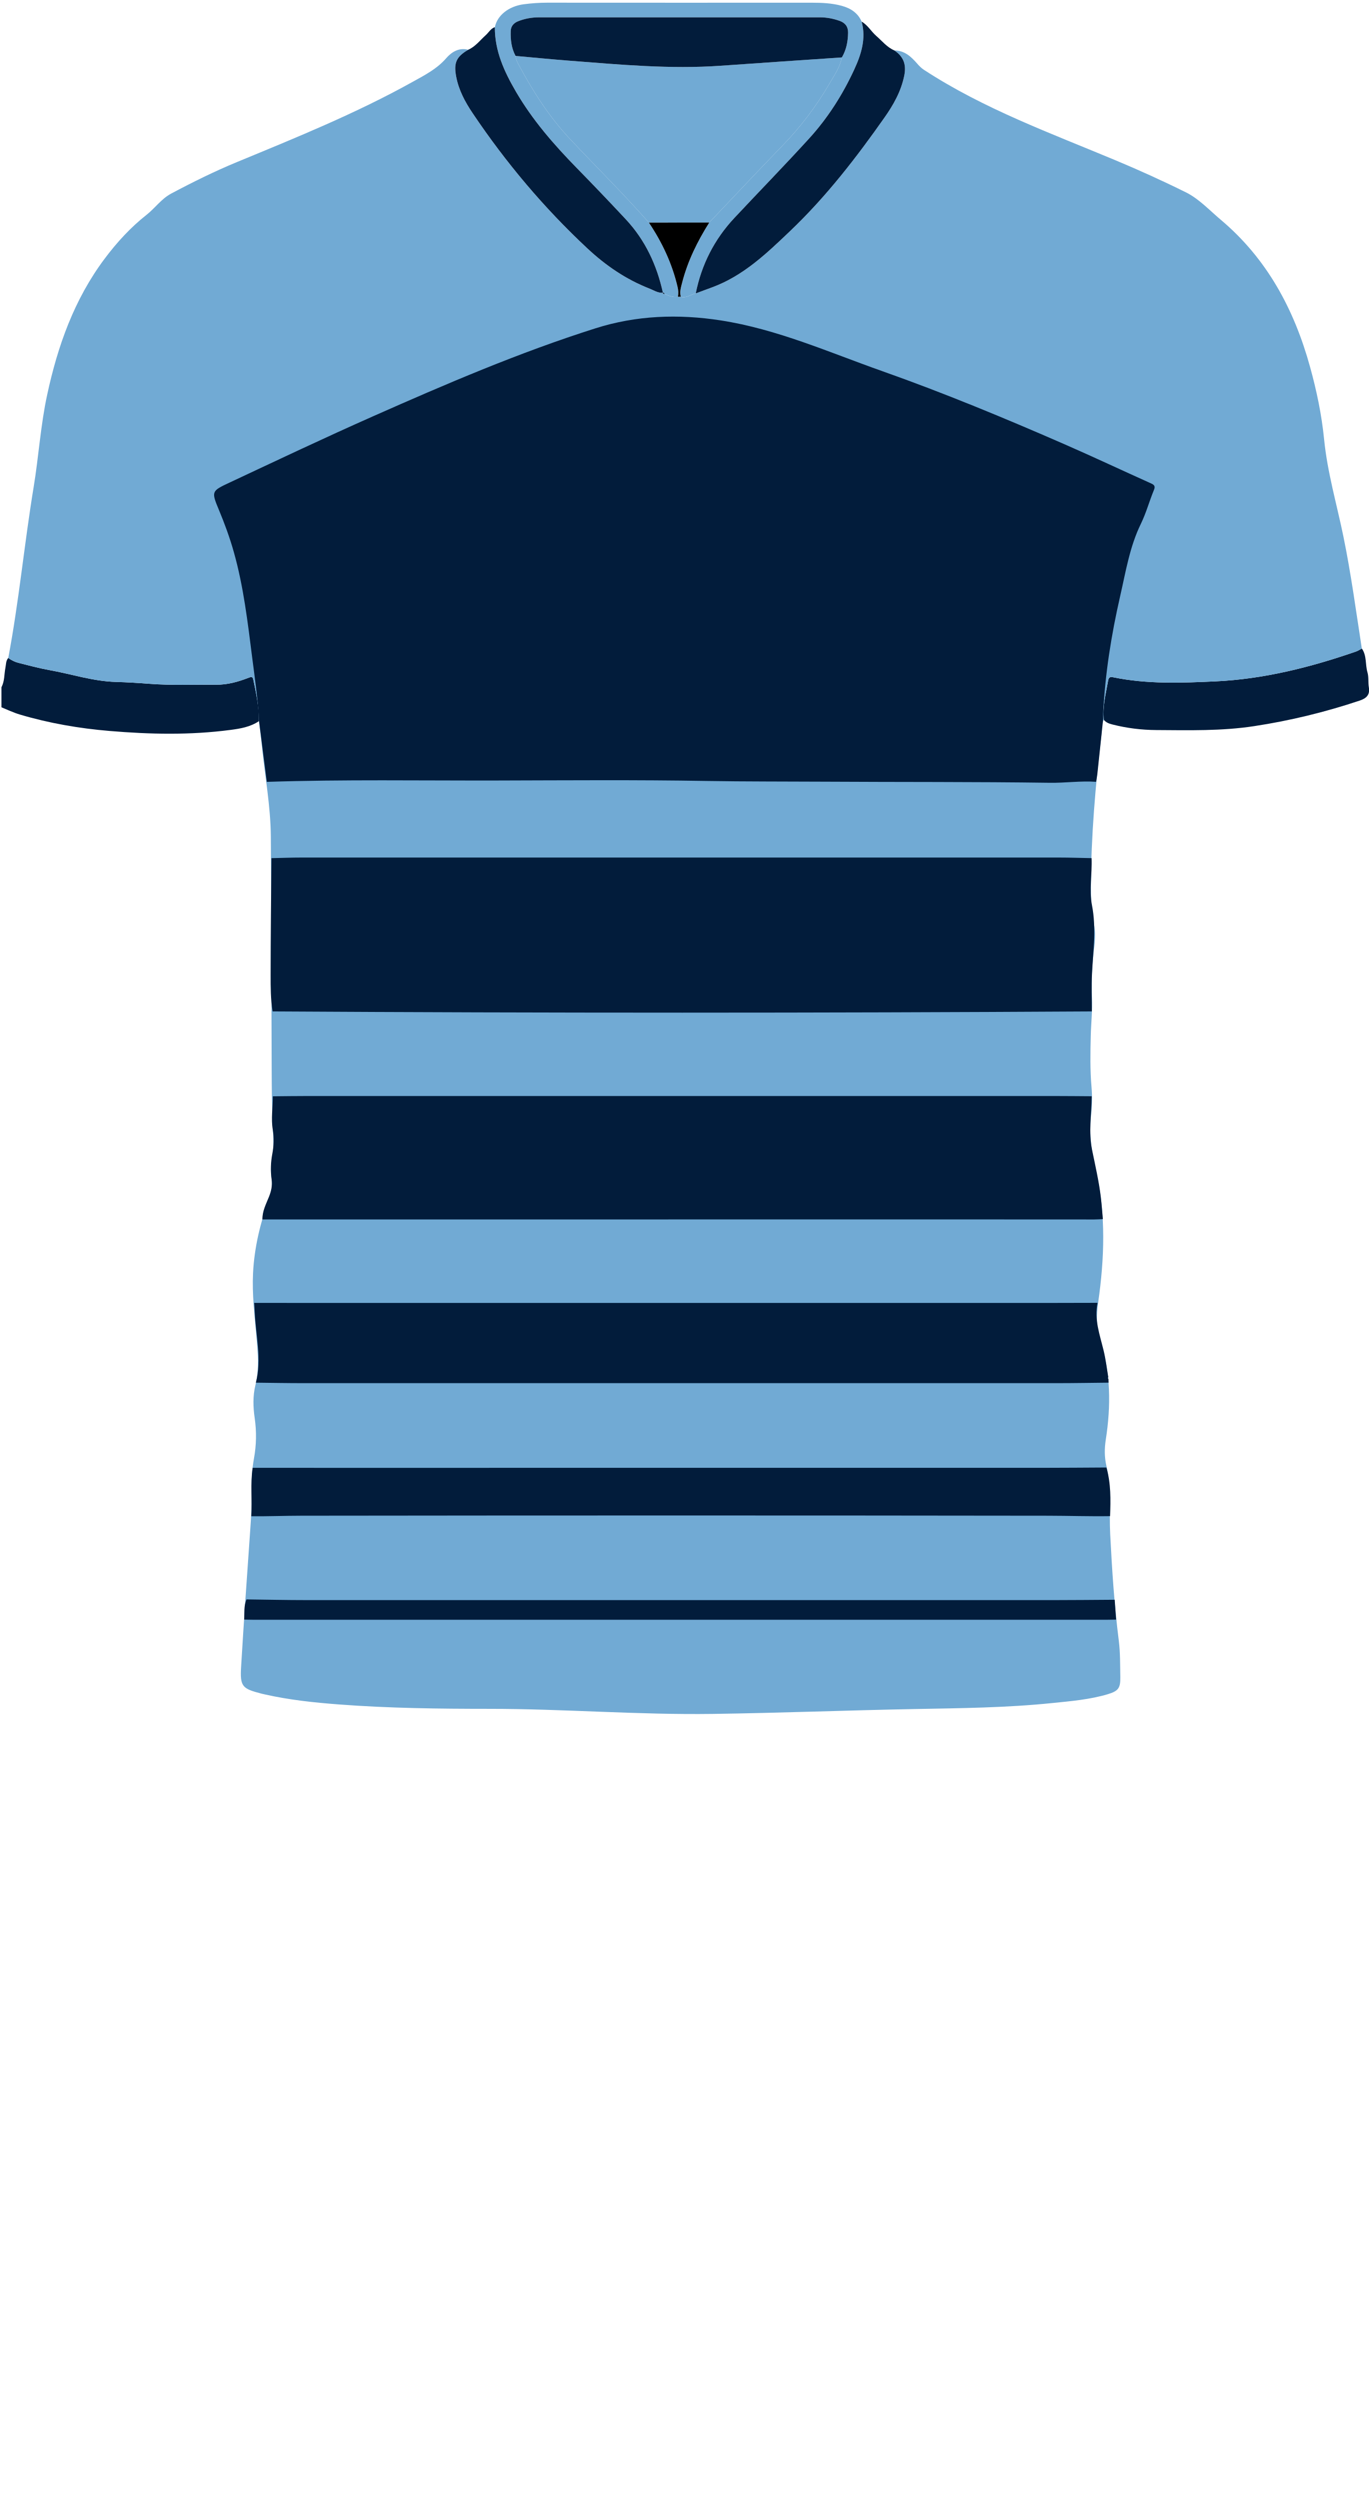 <!--?xml version="1.0" encoding="utf-8"?-->
<!-- Generator: Adobe Illustrator 24.2.3, SVG Export Plug-In . SVG Version: 6.00 Build 0)  -->
<svg version="1.1" id="Camada_1" xmlns="http://www.w3.org/2000/svg" xmlns:xlink="http://www.w3.org/1999/xlink" x="0px" y="0px" viewBox="0 0 229 418" enable-background="new 0 0 229 418" xml:space="preserve">
<g onclick="select(this)" class="" id="gola-secundaria" fill="#71aad4">
	<path d="M116.382,49.048c-0.833,0.179-1.554,0.845-2.492,0.576
		c-0.243-0.81,0.013-1.577,0.21-2.347c0.925-3.624,2.563-6.929,4.546-10.077
		c4.072-4.282,8.109-8.597,12.226-12.834c3.054-3.143,5.672-6.599,7.869-10.376
		c0.814-1.4,1.772-2.747,2.083-4.392c0.753-1.269,1.01-2.664,1.039-4.116
		c0.02-1.01-0.472-1.659-1.406-1.992c-1.061-0.379-2.16-0.591-3.283-0.592
		c-15.669-0.008-31.339-0.009-47.008-0c-1.202,0.001-2.383,0.208-3.508,0.661
		c-0.733,0.295-1.196,0.819-1.221,1.62c-0.046,1.446,0.101,2.865,0.809,4.17
		c0.021,0.579,0.301,1.072,0.562,1.558c2.388,4.445,5.085,8.667,8.57,12.365
		c4.381,4.65,8.933,9.139,13.158,13.935c2.226,3.309,3.899,6.864,4.809,10.763
		c0.131,0.561,0.17,1.099,0.044,1.655c-0.792,0.12-1.498-0.147-2.191-0.479
		c-0.064-0.14-0.151-0.247-0.327-0.224c0,0,0.02,0.018,0.02,0.018
		c-1.015-4.61-2.944-8.77-6.184-12.246c-2.697-2.893-5.433-5.752-8.2-8.578
		c-3.84-3.923-7.427-8.031-10.209-12.801c-1.953-3.35-3.538-6.79-3.522-10.77
		c0.389-1.964,2.314-3.5,4.815-3.829c1.308-0.172,2.619-0.269,3.943-0.268
		c14.756,0.011,29.512,0.01,44.267,0.004c1.684-0.001,3.361,0.077,4.991,0.518
		c1.478,0.4,2.7,1.173,3.345,2.648c0.768,2.847-0.076,5.481-1.237,7.996
		c-1.933,4.187-4.4,8.075-7.505,11.487c-4.11,4.516-8.382,8.885-12.556,13.343
		C119.488,40.024,117.346,44.239,116.382,49.048z"></path>
</g>
<g onclick="select(this)" class="" id="detalhe-punho" fill="#021c3b">
	<path d="M43.315,120.566c-1.436,0.972-3.104,1.25-4.756,1.468
		c-6.725,0.888-13.472,0.742-20.207,0.177c-5.093-0.427-10.122-1.291-15.037-2.75
		C2.25,119.145,1.261,118.666,0.24,118.252c0-1.119,0-2.239,0-3.358
		c0.549-1.014,0.45-2.161,0.666-3.244c0.113-0.565,0.061-1.175,0.478-1.651
		c0.522,0.382,1.098,0.672,1.72,0.826c1.704,0.423,3.403,0.892,5.129,1.2
		c3.722,0.665,7.345,1.881,11.17,1.986c1.874,0.052,3.749,0.169,5.618,0.313
		c3.699,0.286,7.402,0.119,11.103,0.154c1.918,0.018,3.708-0.486,5.463-1.168
		c0.387-0.15,0.661-0.261,0.777,0.281
		C42.856,115.894,43.344,118.194,43.315,120.566z"></path>
	<path d="M184.63,120.334c-0.243-2.225,0.352-4.353,0.728-6.51
		c0.101-0.582,0.306-0.707,0.861-0.592c5.647,1.167,11.392,0.948,17.066,0.685
		c8.084-0.375,15.921-2.351,23.57-5c0.333-0.115,0.632-0.327,0.946-0.494
		c0.847,1.199,0.556,2.671,0.943,3.988c0.23,0.785,0.09,1.671,0.231,2.492
		c0.225,1.304-0.45,1.866-1.558,2.236c-5.754,1.92-11.612,3.348-17.621,4.263
		c-5.454,0.83-10.916,0.691-16.385,0.655c-2.474-0.016-4.935-0.32-7.345-0.934
		C185.521,120.984,185,120.796,184.63,120.334z"></path>
</g>
<g onclick="select(this)" class="" id="gola-terciaria" fill="#000000">
	<path d="M113.388,49.625c0.127-0.555,0.087-1.094-0.044-1.655
		c-0.91-3.899-2.583-7.453-4.809-10.763c3.37-0.002,6.74-0.005,10.11-0.007
		c-1.983,3.148-3.62,6.452-4.546,10.077c-0.196,0.769-0.453,1.537-0.21,2.347
		C113.723,49.624,113.556,49.625,113.388,49.625z"></path>
</g>
<g onclick="select(this)" class="" id="estampa-primaria" fill="#71aad4">
	<path d="M43.315,120.566c0.028-2.372-0.459-4.672-0.952-6.973
		c-0.116-0.542-0.39-0.431-0.777-0.281c-1.756,0.682-3.545,1.186-5.463,1.168
		c-3.701-0.035-7.404,0.133-11.103-0.154c-1.87-0.145-3.744-0.262-5.618-0.313
		c-3.825-0.105-7.448-1.321-11.17-1.986c-1.726-0.308-3.425-0.777-5.129-1.2
		c-0.622-0.155-1.198-0.445-1.72-0.826c1.793-9.462,2.678-19.059,4.244-28.556
		c0.844-5.12,1.158-10.317,2.255-15.406c1.768-8.205,4.523-15.979,9.614-22.777
		c2.046-2.732,4.34-5.24,7.021-7.35c1.427-1.124,2.477-2.675,4.111-3.544
		c3.603-1.916,7.258-3.725,11.031-5.283c9.945-4.107,19.921-8.144,29.346-13.389
		c2.01-1.119,4.05-2.145,5.623-3.953c0.887-1.02,2.122-1.837,3.693-1.42
		c-2.011,1.18-2.44,2.206-2.02,4.453c0.428,2.289,1.494,4.265,2.772,6.166
		c5.55,8.251,11.908,15.805,19.189,22.597c3.079,2.872,6.463,5.182,10.378,6.711
		c0.73,0.285,1.405,0.767,2.248,0.693l-0.02-0.018
		c-0.006,0.243,0.173,0.216,0.328,0.224c0.693,0.332,1.4,0.599,2.191,0.479
		c0.168-0.001,0.335-0.001,0.503-0.002c0.937,0.269,1.658-0.397,2.491-0.576
		c0.898-0.331,1.796-0.664,2.695-0.993c5.259-1.924,9.168-5.688,13.116-9.452
		c5.994-5.714,11.023-12.214,15.761-18.954c1.487-2.115,2.772-4.378,3.299-6.987
		c0.372-1.846-0.081-3.155-1.637-4.223c1.69-0.008,2.788,1.032,3.8,2.185
		c0.341,0.388,0.667,0.739,1.116,1.033c10.015,6.549,21.213,10.597,32.155,15.175
		c3.965,1.659,7.881,3.435,11.717,5.339c2.157,1.071,3.91,2.979,5.797,4.566
		c7.744,6.514,12.282,14.984,14.937,24.591c1.098,3.972,1.945,8.002,2.351,12.099
		c0.55,5.555,2.13,10.891,3.243,16.327c1.267,6.183,2.101,12.438,3.068,18.67
		c-0.315,0.167-0.614,0.378-0.946,0.494c-7.649,2.649-15.485,4.625-23.57,5
		c-5.674,0.264-11.418,0.482-17.066-0.685c-0.555-0.115-0.76,0.01-0.861,0.592
		c-0.376,2.157-0.972,4.285-0.728,6.51c-0.44,0.808-0.294,1.71-0.395,2.569
		c-0.99,8.378-1.72,16.775-1.746,25.22c-0.007,2.2,0.068,4.385,0.524,6.555
		c0.401,1.909-0.042,3.825-0.205,5.729c-0.181,2.116-0.247,4.229-0.148,6.347
		c0.101,2.162-0.149,4.311-0.201,6.465c-0.069,2.833-0.122,5.673,0.128,8.508
		c0.148,1.673,0.089,3.351-0.1,5.027c-0.349,3.102,0.198,6.118,0.882,9.133
		c1.645,7.24,1.377,14.523,0.338,21.81c-0.305,2.143-0.371,4.208,0.331,6.356
		c1.774,5.426,1.812,11.006,0.938,16.604c-0.231,1.482-0.244,2.925,0.094,4.392
		c0.873,3.782,0.447,7.641,0.641,11.463c0.302,5.943,0.689,11.882,1.438,17.793
		c0.254,2.008,0.219,4.057,0.255,6.088c0.033,1.824-0.332,2.325-2.082,2.85
		c-3.006,0.902-6.124,1.157-9.225,1.477c-7.687,0.793-15.405,0.865-23.123,1.01
		c-11.235,0.211-22.466,0.652-33.702,0.813
		c-12.478,0.179-24.936-0.847-37.416-0.848
		c-8.398-0.001-16.797-0.1-25.178-0.736c-4.149-0.315-8.285-0.752-12.353-1.672
		c-0.195-0.044-0.391-0.083-0.585-0.133c-3.245-0.839-3.601-1.189-3.404-4.517
		c0.461-7.768,1.009-15.531,1.554-23.294c0.143-2.035,0.277-4.068,0.229-6.108
		c-0.043-1.804,0.034-3.598,0.36-5.374c0.415-2.259,0.456-4.51,0.125-6.792
		c-0.265-1.823-0.32-3.694,0.123-5.489c0.677-2.742,0.402-5.465,0.161-8.211
		c-0.306-3.501-0.732-6.997-0.558-10.527c0.211-4.27,1.214-8.372,2.638-12.376
		c0.383-1.076,0.663-2.099,0.485-3.254c-0.189-1.227-0.153-2.472,0.079-3.701
		c0.307-1.626,0.191-3.248,0.11-4.892c-0.163-3.305-0.182-6.62-0.195-9.93
		c-0.054-12.939-0.043-25.879-0.14-38.818c-0.039-5.124-0.998-10.175-1.512-15.263
		C43.658,123.259,43.476,121.914,43.315,120.566z"></path>
	<path d="M118.646,37.201c-3.37,0.002-6.74,0.005-10.11,0.007
		c-4.226-4.796-8.777-9.285-13.158-13.935c-3.484-3.698-6.182-7.92-8.57-12.365
		c-0.261-0.486-0.541-0.98-0.562-1.559c3.06,0.273,6.117,0.577,9.18,0.813
		c8.353,0.643,16.703,1.424,25.099,0.83c6.766-0.478,13.533-0.93,20.3-1.394
		c-0.311,1.645-1.269,2.992-2.083,4.392c-2.197,3.777-4.815,7.233-7.869,10.376
		C126.755,28.604,122.718,32.919,118.646,37.201z"></path>
</g>
<g onclick="select(this)" class="" id="gola-primaria" fill="#021c3b">
	<path d="M110.869,48.923c0.176-0.024,0.263,0.084,0.327,0.224
		C111.042,49.139,110.863,49.166,110.869,48.923z"></path>
	<path d="M116.382,49.048c0.964-4.809,3.106-9.024,6.456-12.603
		c4.174-4.459,8.446-8.827,12.556-13.343c3.105-3.412,5.572-7.3,7.505-11.487
		c1.161-2.515,2.005-5.149,1.237-7.996c1.022,0.58,1.58,1.633,2.439,2.382
		c0.98,0.855,1.8,1.908,3.042,2.437c1.555,1.068,2.009,2.377,1.637,4.223
		c-0.527,2.61-1.811,4.872-3.299,6.987c-4.738,6.74-9.767,13.24-15.761,18.954
		c-3.948,3.764-7.857,7.528-13.116,9.452
		C118.178,48.383,117.28,48.717,116.382,49.048z"></path>
	<path d="M82.774,4.545c-0.017,3.979,1.568,7.42,3.522,10.77
		c2.782,4.771,6.369,8.879,10.209,12.801c2.767,2.827,5.503,5.685,8.2,8.578
		c3.24,3.476,5.169,7.636,6.184,12.246c-0.843,0.074-1.519-0.408-2.248-0.693
		c-3.916-1.53-7.3-3.839-10.378-6.711c-7.281-6.792-13.639-14.346-19.189-22.597
		c-1.279-1.901-2.345-3.877-2.772-6.166c-0.42-2.247,0.009-3.273,2.02-4.453
		c1.225-0.543,2.006-1.615,2.966-2.476C81.776,5.405,82.09,4.761,82.774,4.545z"></path>
	<path d="M140.824,9.599c-6.767,0.464-13.534,0.916-20.3,1.394
		c-8.396,0.593-16.745-0.187-25.099-0.83c-3.063-0.236-6.12-0.54-9.18-0.813
		c-0.708-1.305-0.855-2.724-0.809-4.17c0.025-0.801,0.488-1.324,1.221-1.62
		c1.125-0.453,2.306-0.661,3.508-0.661c15.669-0.009,31.339-0.008,47.008,0
		c1.123,0.001,2.222,0.213,3.283,0.592c0.934,0.333,1.426,0.982,1.406,1.992
		C141.834,6.935,141.577,8.329,140.824,9.599z"></path>
</g>
<g onclick="select(this)" class="" id="estampa-secundaria" fill="#021c3b">
	<path d="M43.317,120.428c-0.172-3.51-0.685-6.985-1.128-10.464
		c-0.755-5.938-1.446-11.894-3.08-17.682c-0.684-2.421-1.547-4.776-2.519-7.099
		c-1.273-3.042-1.188-3.095,1.795-4.493c7.978-3.738,15.938-7.513,23.995-11.08
		C74.591,64.203,86.86,58.93,99.606,54.892c6.837-2.166,13.829-2.426,20.95-1.324
		c9.447,1.462,18.103,5.333,26.994,8.473c10.336,3.65,20.465,7.849,30.512,12.233
		c4.859,2.12,9.656,4.384,14.495,6.553c0.563,0.252,0.714,0.501,0.474,1.077
		c-0.78,1.875-1.296,3.84-2.198,5.685c-1.862,3.808-2.523,7.998-3.46,12.084
		c-1.481,6.467-2.521,13.007-2.846,19.646c-0.014,0.276,0.008,0.554,0.012,0.831
		c-0.325,3.089-0.648,6.177-0.98,9.265c-0.047,0.435-0.141,0.865-0.213,1.297
		c-2.579-0.187-5.141,0.2-7.731,0.162c-12.586-0.18-25.175-0.108-37.762-0.186
		c-6.548-0.04-13.095-0.007-19.645-0.12c-11.665-0.202-23.336-0.105-35.004-0.077
		c-12.858,0.031-25.718-0.194-38.574,0.229
		C44.193,127.29,43.755,123.859,43.317,120.428z"></path>
	<path d="M182.597,143.472c0.11,2.629-0.435,5.302,0.065,7.877
		c0.746,3.84,0.195,7.614,0.003,11.422c-0.106,2.104-0.023,4.218-0.025,6.328
		c-45.679,0.272-91.358,0.277-137.037-0.001c-0.337-2.018-0.335-4.062-0.334-6.093
		c0.002-6.51,0.084-13.021,0.135-19.531c1.677-0.035,3.354-0.102,5.031-0.102
		c42.217-0.006,84.435-0.006,126.652-0
		C178.923,143.373,180.76,143.438,182.597,143.472z"></path>
	<path d="M182.615,183.28c-0.026,2.99-0.548,5.999,0.06,8.963
		c0.545,2.658,1.161,5.3,1.476,7.999c0.138,1.189,0.222,2.385,0.331,3.577
		c-0.478,0.021-0.957,0.062-1.435,0.062c-7.477-0.001-14.955-0.01-22.432-0.01
		c-38.906,0.001-77.812,0.005-116.718,0.008c-0.033-1.379,0.606-2.572,1.096-3.796
		c0.377-0.943,0.581-1.862,0.442-2.892c-0.192-1.422-0.157-2.855,0.114-4.276
		c0.255-1.339,0.307-2.69,0.08-4.035c-0.316-1.867,0.016-3.727,0.008-5.59
		c1.919-0.017,3.837-0.048,5.756-0.048c41.662-0.003,83.324-0.003,124.986-0
		C178.457,183.242,180.536,183.267,182.615,183.28z"></path>
	<path d="M42.523,217.828c3.398,0.004,6.796,0.011,10.194,0.011
		c40.626,0.001,81.252,0.001,121.878-0c2.998-0,5.997-0.013,8.995-0.02
		c-0.571,2.765,0.375,5.329,1.011,7.945c0.357,1.469,0.531,2.983,0.787,4.477
		c-0.093,0.117-0.079,0.222,0.034,0.317c0.005,0.203,0.011,0.405,0.016,0.608
		c-2.878,0.029-5.756,0.082-8.634,0.083c-42.029,0.005-84.059,0.005-126.088,0
		c-2.638-0-5.276-0.052-7.914-0.08c1.024-3.952-0.023-7.871-0.19-11.804
		C42.592,218.853,42.554,218.341,42.523,217.828z"></path>
	<path d="M42.265,245.401c3.797,0.002,7.594,0.005,11.39,0.005
		c40.25,0,80.5,0.002,120.751-0.002c3.557-0,7.114-0.035,10.671-0.053
		c0.766,2.668,0.714,5.397,0.611,8.13c-3.434,0.057-6.867-0.064-10.298-0.069
		c-41.659-0.056-83.318-0.052-124.977-0.002c-2.79,0.003-5.586,0.117-8.38,0.092
		C42.202,250.804,41.857,248.092,42.265,245.401z"></path>
	<path d="M41.236,267.402c3.355,0.042,6.711,0.119,10.066,0.119
		c41.497,0.008,82.993,0.007,124.49,0.003c3.556-0,7.113-0.041,10.669-0.062
		c0.079,1.107,0.158,2.213,0.237,3.32c-0.48,0.008-0.959,0.022-1.439,0.022
		c-47.657,0.001-95.314,0.001-142.971-0c-0.479,0-0.959-0.019-1.438-0.029
		C40.908,269.643,40.763,268.487,41.236,267.402z"></path>
</g>
</svg>
